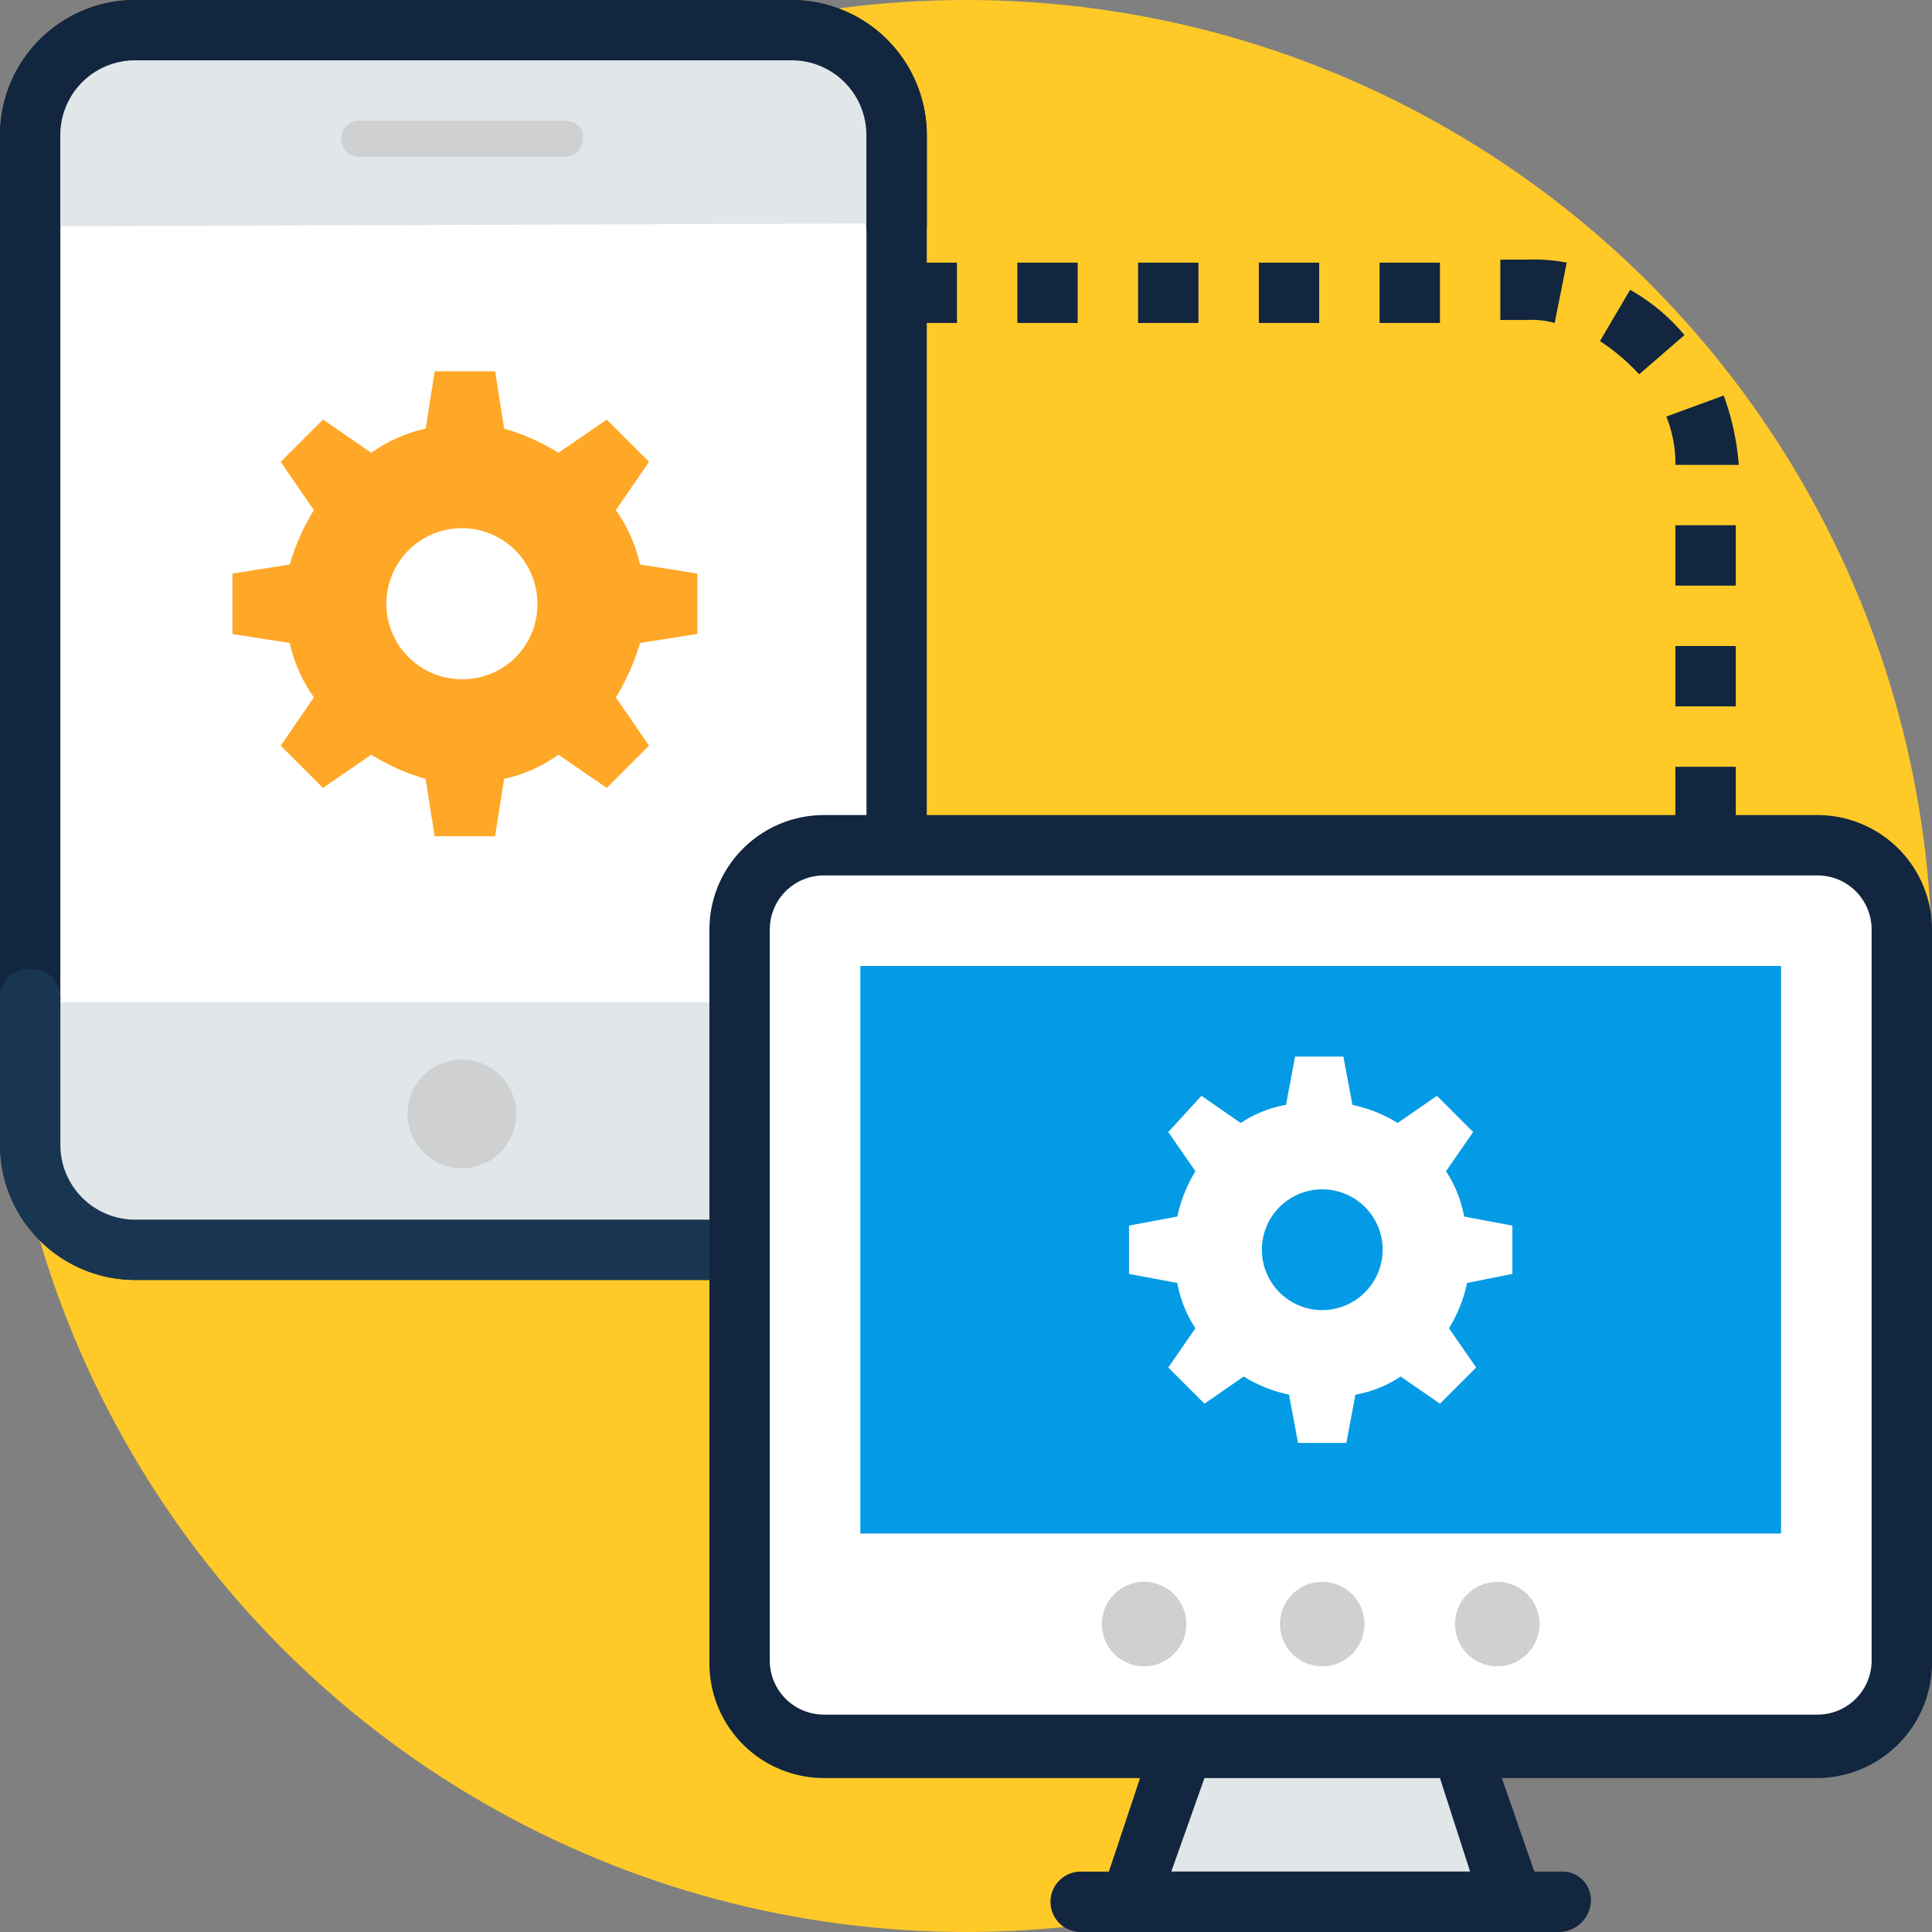 <svg id="t3-ic1" xmlns="http://www.w3.org/2000/svg" width="110" height="110" viewBox="0 0 110 110">
  <rect x="0" y="0" width="110" height="110" fill="#808080" stroke="none"/>
  <circle id="Ellipse_4054" data-name="Ellipse 4054" cx="55" cy="55" r="55" transform="translate(0 0)" fill="#ffca28"/>
  <path id="Path_103972" data-name="Path 103972" d="M51.189,7.877h-37.3a5.978,5.978,0,0,0-6.016,6.016V71.471a6.09,6.09,0,0,0,6.016,6.016h37.3A6.09,6.09,0,0,0,57.2,71.471V13.893A5.978,5.978,0,0,0,51.189,7.877Z" transform="translate(-6.158 -6.158)" fill="#fff"/>
  <path id="Path_103973" data-name="Path 103973" d="M45.031,72.875H7.734A7.7,7.7,0,0,1,0,65.14V7.734A7.7,7.7,0,0,1,7.734,0h37.3a7.7,7.7,0,0,1,7.734,7.734V65.312A7.667,7.667,0,0,1,45.031,72.875ZM7.734,3.438a4.255,4.255,0,0,0-4.3,4.3V65.312a4.255,4.255,0,0,0,4.3,4.3h37.3a4.255,4.255,0,0,0,4.3-4.3V7.734a4.255,4.255,0,0,0-4.3-4.3Z" fill="#12263f"/>
  <path id="Path_103974" data-name="Path 103974" d="M57.205,18.877V13.893A6.09,6.09,0,0,0,51.19,7.877h-37.3a5.978,5.978,0,0,0-6.016,6.016v5.156" transform="translate(-6.158 -6.158)" fill="#e1e6e8"/>
  <path id="Path_103975" data-name="Path 103975" d="M51.047,14.437a1.624,1.624,0,0,1-1.719-1.719V7.734a4.255,4.255,0,0,0-4.3-4.3H7.734a4.255,4.255,0,0,0-4.3,4.3v5.156a1.624,1.624,0,0,1-1.719,1.719A1.624,1.624,0,0,1,0,12.891V7.734A7.7,7.7,0,0,1,7.734,0h37.3a7.7,7.7,0,0,1,7.734,7.734v5.156A1.7,1.7,0,0,1,51.047,14.437Z" fill="#12263f"/>
  <path id="Path_103976" data-name="Path 103976" d="M7.877,261.514v8.25a6.09,6.09,0,0,0,6.016,6.016h37.3a6.09,6.09,0,0,0,6.016-6.016v-8.25" transform="translate(-6.158 -204.452)" fill="#e1e6e8"/>
  <path id="Path_103977" data-name="Path 103977" d="M45.031,270.552H7.734A7.7,7.7,0,0,1,0,262.818v-8.25a1.624,1.624,0,0,1,1.719-1.719,1.624,1.624,0,0,1,1.719,1.719v8.25a4.255,4.255,0,0,0,4.3,4.3h37.3a4.255,4.255,0,0,0,4.3-4.3v-8.25a1.719,1.719,0,1,1,3.438,0v8.25A7.7,7.7,0,0,1,45.031,270.552Z" transform="translate(0 -197.677)" fill="#183651"/>
  <g id="Group_92259" data-name="Group 92259" transform="translate(19.422 6.875)">
    <circle id="Ellipse_4055" data-name="Ellipse 4055" cx="3.094" cy="3.094" r="3.094" transform="translate(3.781 53.453)" fill="#cfd0d1"/>
    <path id="Path_103978" data-name="Path 103978" d="M101.728,31.508H90.04a1.031,1.031,0,0,0,0,2.062h11.687a.991.991,0,0,0,1.031-1.031C102.931,32.024,102.415,31.508,101.728,31.508Z" transform="translate(-89.009 -31.508)" fill="#cfd0d1"/>
  </g>
  <path id="Path_103979" data-name="Path 103979" d="M87.122,111.839V108.4l-3.266-.516a8.489,8.489,0,0,0-1.375-3.094l1.891-2.75-2.406-2.406-2.75,1.891a12.213,12.213,0,0,0-3.094-1.375l-.516-3.266H72.169l-.516,3.266a8.49,8.49,0,0,0-3.094,1.375l-2.75-1.891L63.4,102.042l1.891,2.75a12.213,12.213,0,0,0-1.375,3.094l-3.266.516v3.438l3.266.516a8.49,8.49,0,0,0,1.375,3.094L63.4,118.2l2.406,2.406,2.75-1.891a12.213,12.213,0,0,0,3.094,1.375l.516,3.266h3.438l.516-3.266a8.49,8.49,0,0,0,3.094-1.375l2.75,1.891,2.406-2.406-1.891-2.75a12.213,12.213,0,0,0,1.375-3.094Zm-13.406,2.578a4.3,4.3,0,1,1,4.3-4.3A4.255,4.255,0,0,1,73.715,114.417Z" transform="translate(-47.418 -75.745)" fill="#ffa726"/>
  <path id="Path_103980" data-name="Path 103980" d="M254.344,220.554H197.8a4.8,4.8,0,0,0-4.812,4.812V266.96a4.8,4.8,0,0,0,4.812,4.812h56.547a4.8,4.8,0,0,0,4.812-4.812V225.366A4.918,4.918,0,0,0,254.344,220.554Z" transform="translate(-150.876 -172.429)" fill="#fff"/>
  <path id="Path_103981" data-name="Path 103981" d="M248.186,267.505H191.639a6.528,6.528,0,0,1-6.531-6.531V219.208a6.528,6.528,0,0,1,6.531-6.531h56.547a6.528,6.528,0,0,1,6.531,6.531V260.8A6.568,6.568,0,0,1,248.186,267.505Zm-56.547-51.391a3.081,3.081,0,0,0-3.094,3.094V260.8a3.081,3.081,0,0,0,3.094,3.094h56.547a3.081,3.081,0,0,0,3.094-3.094V219.208a3.081,3.081,0,0,0-3.094-3.094Z" transform="translate(-144.717 -166.271)" fill="#12263f"/>
  <rect id="Rectangle_31874" data-name="Rectangle 31874" width="52.422" height="32.312" transform="translate(48.984 55)" fill="#039be5"/>
  <path id="Path_103982" data-name="Path 103982" d="M316.425,464.84H294.6l2.922-8.766H313.5Z" transform="translate(-230.316 -356.559)" fill="#e1e6e8"/>
  <g id="Group_92260" data-name="Group 92260" transform="translate(59.812 97.797)">
    <path id="Path_103983" data-name="Path 103983" d="M310.478,460.4H288.65a2.122,2.122,0,0,1-1.375-.688,1.671,1.671,0,0,1-.172-1.547l2.922-8.766a1.651,1.651,0,0,1,1.547-1.2h15.984a1.651,1.651,0,0,1,1.547,1.2l2.922,8.422a1.287,1.287,0,0,1,.172.859A1.722,1.722,0,0,1,310.478,460.4Zm-19.422-3.438h17.016l-1.719-5.328H292.947Z" transform="translate(-284.181 -448.197)" fill="#12263f"/>
    <path id="Path_103984" data-name="Path 103984" d="M303.164,491.806H275.836a1.719,1.719,0,0,1,0-3.438h27.328a1.624,1.624,0,0,1,1.719,1.719A1.848,1.848,0,0,1,303.164,491.806Z" transform="translate(-274.117 -479.603)" fill="#12263f"/>
  </g>
  <g id="Group_92261" data-name="Group 92261" transform="translate(62.734 90.062)">
    <circle id="Ellipse_4056" data-name="Ellipse 4056" cx="2.406" cy="2.406" r="2.406" fill="#cfd0d1"/>
    <circle id="Ellipse_4057" data-name="Ellipse 4057" cx="2.406" cy="2.406" r="2.406" transform="translate(10.141)" fill="#cfd0d1"/>
    <circle id="Ellipse_4058" data-name="Ellipse 4058" cx="2.406" cy="2.406" r="2.406" transform="translate(20.109)" fill="#cfd0d1"/>
  </g>
  <path id="Path_103985" data-name="Path 103985" d="M316.425,288.068v-2.75l-2.75-.516a6.782,6.782,0,0,0-1.031-2.578l1.547-2.234-2.062-2.062-2.234,1.547a8.1,8.1,0,0,0-2.578-1.031l-.516-2.75h-2.75l-.516,2.75a6.782,6.782,0,0,0-2.578,1.031l-2.234-1.547-1.891,2.062,1.547,2.234a8.105,8.105,0,0,0-1.031,2.578l-2.75.516v2.75l2.75.516a6.783,6.783,0,0,0,1.031,2.578l-1.547,2.234,2.062,2.062,2.234-1.547a8.1,8.1,0,0,0,2.578,1.031l.516,2.75h2.75l.516-2.75a6.782,6.782,0,0,0,2.578-1.031l2.234,1.547,2.062-2.062-1.547-2.234a8.1,8.1,0,0,0,1.031-2.578ZM305.6,290.13a3.438,3.438,0,1,1,3.438-3.438A3.448,3.448,0,0,1,305.6,290.13Z" transform="translate(-230.316 -215.537)" fill="#fff"/>
  <path id="Path_103986" data-name="Path 103986" d="M281.725,100.054h-3.438V96.617h3.438Zm0-6.875h-3.438V89.742h3.438Zm0-6.875h-3.438V82.867h3.438Zm-3.438-6.875a7.127,7.127,0,0,0-.516-2.75l3.266-1.2a14.707,14.707,0,0,1,.859,3.953Zm-2.062-5.156a11.838,11.838,0,0,0-2.234-1.891l1.719-2.922a11.255,11.255,0,0,1,3.094,2.578Zm-4.812-2.922a4.756,4.756,0,0,0-1.547-.172h-1.547V67.742h1.547a9.8,9.8,0,0,1,2.234.172Zm-6.531,0h-3.438V67.914h3.438Zm-6.875,0h-3.438V67.914h3.438Zm-6.875,0h-3.438V67.914h3.438Zm-6.875,0h-3.438V67.914h3.438Zm-6.875,0h-3.438V67.914h3.438Z" transform="translate(-182.897 -52.961)" fill="#12263f"/>
</svg>

